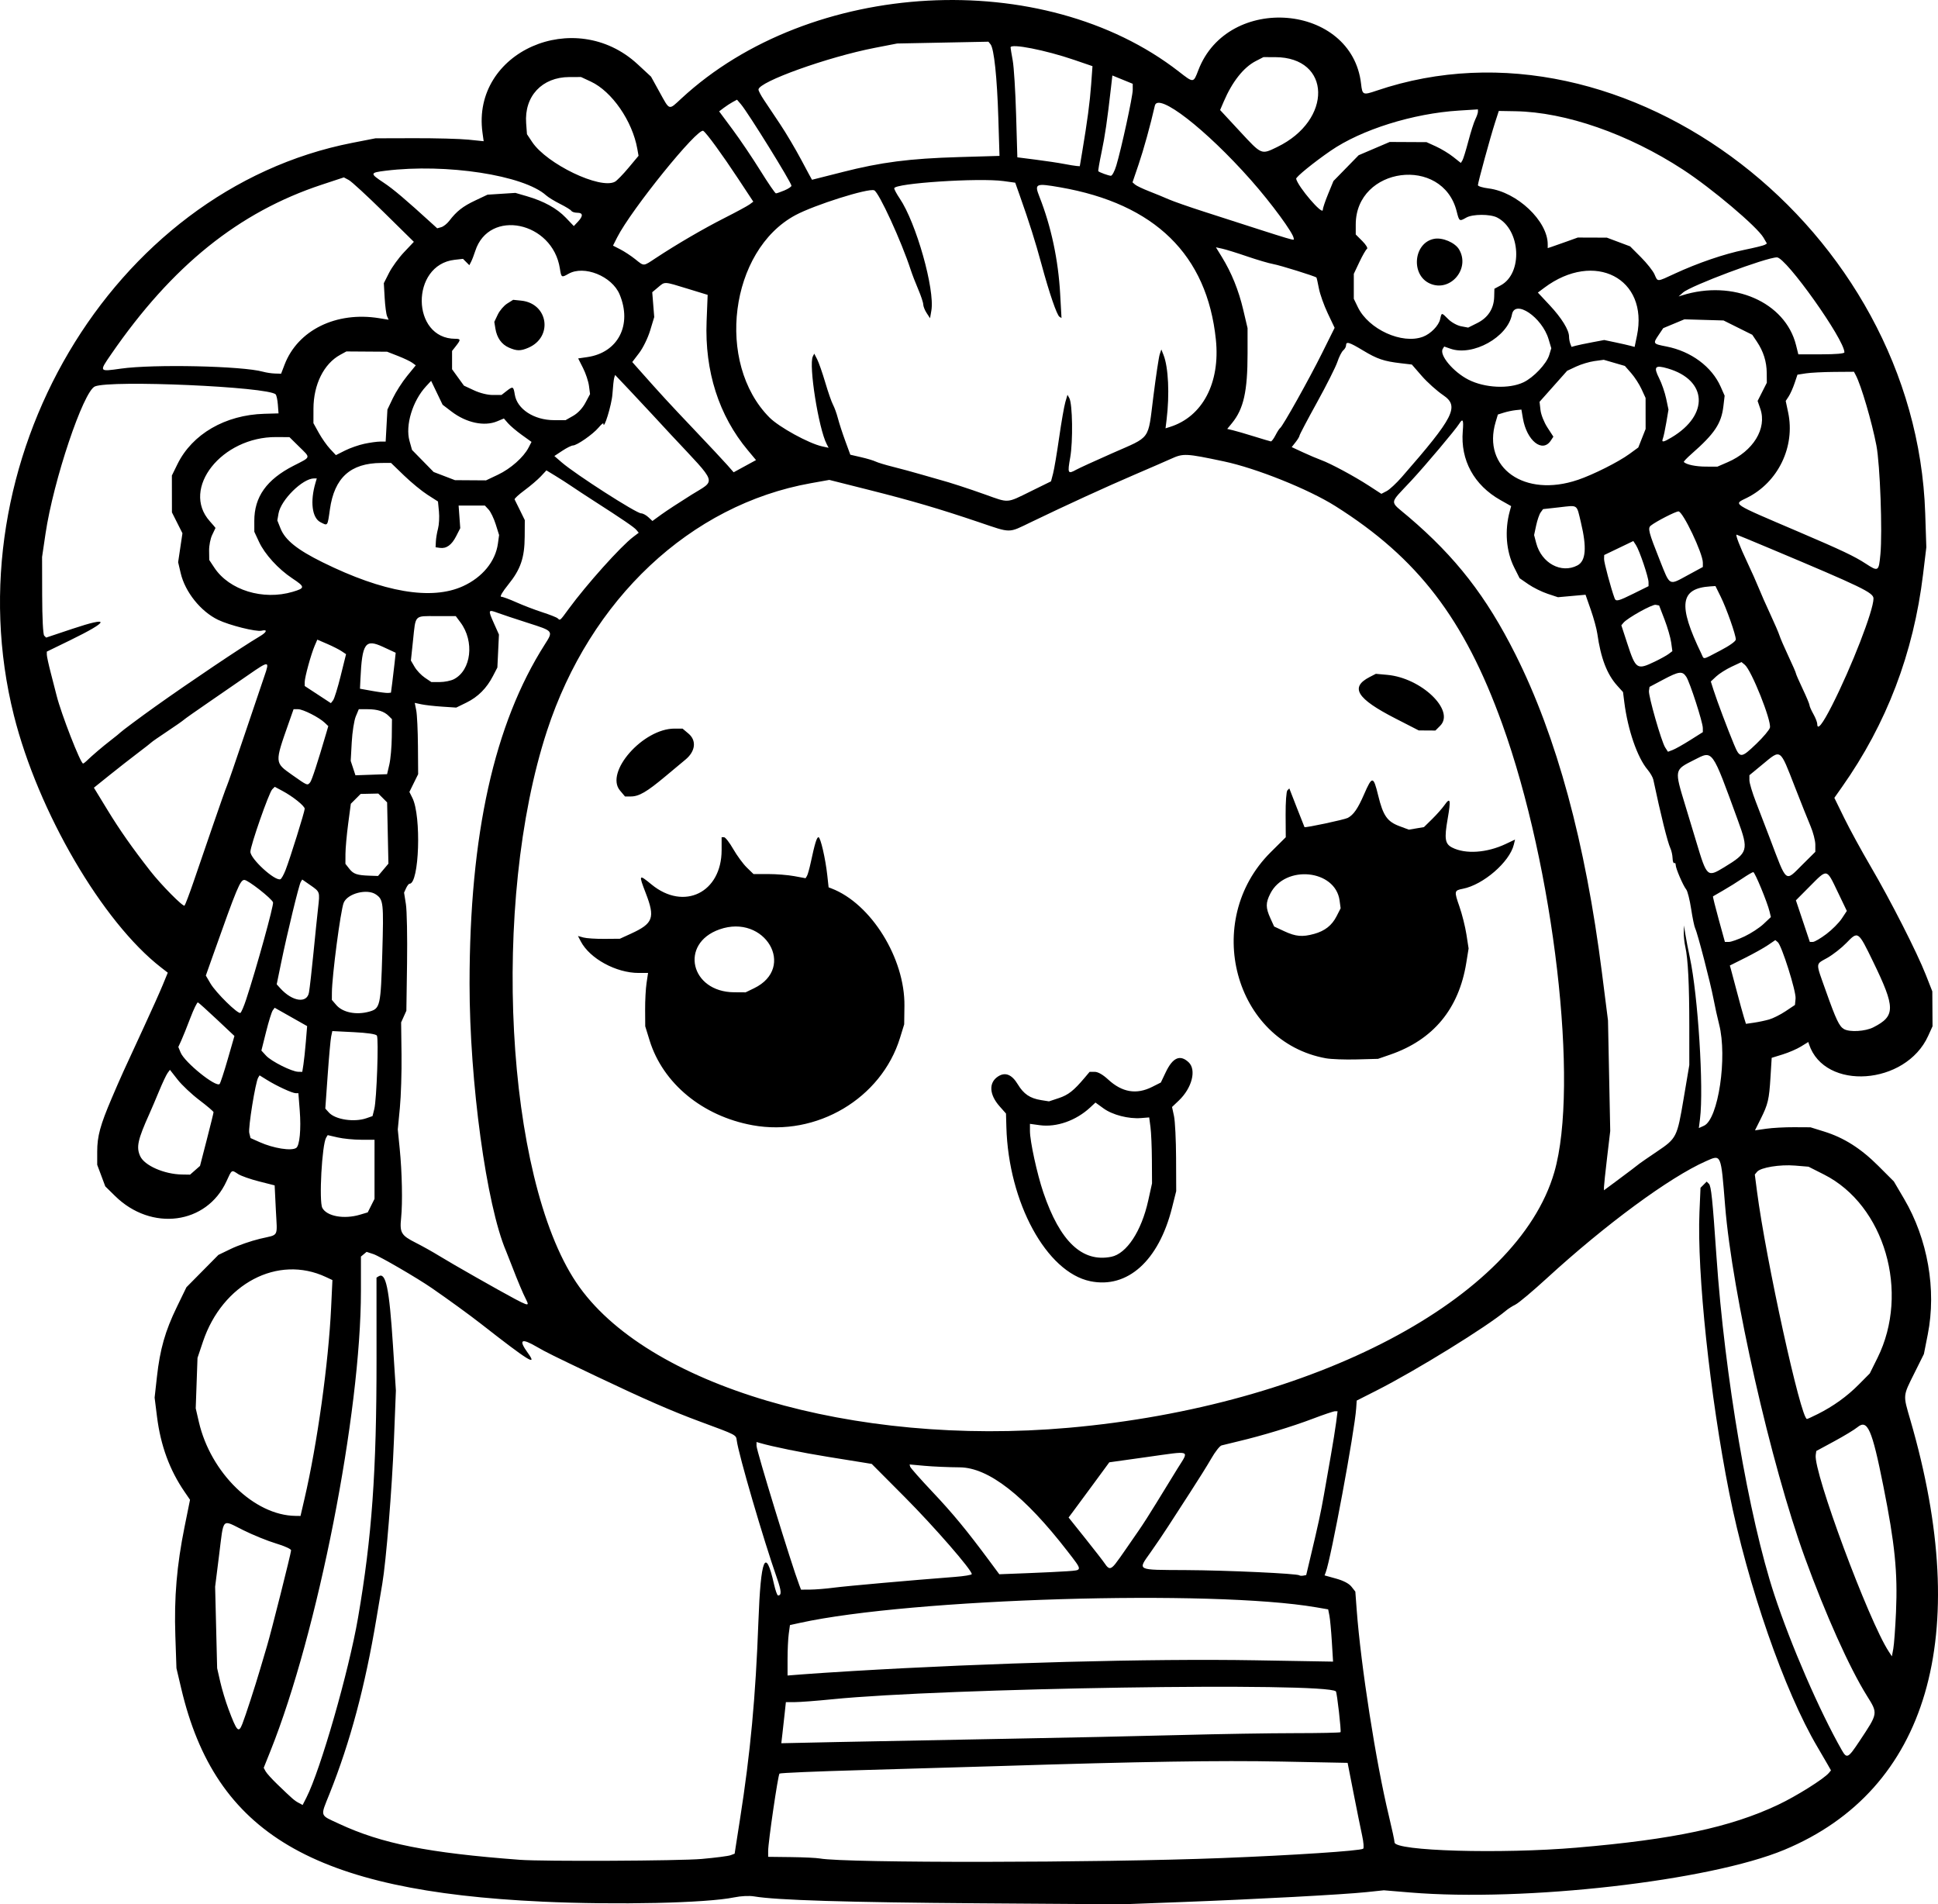 <?xml version="1.0" encoding="UTF-8" standalone="no"?>
<!-- Created with Inkscape (http://www.inkscape.org/) -->

<svg
   width="264.423mm"
   height="259.808mm"
   viewBox="0 0 264.423 259.808"
   version="1.1"
   id="svg1"
   xml:space="preserve"
   xmlns="http://www.w3.org/2000/svg"
   xmlns:svg="http://www.w3.org/2000/svg"><defs
     id="defs1" /><g
     id="layer1"
     transform="translate(-9.132,141.068)"><path
       style="fill:#000000"
       d="m 83.117,118.378 c -31.275,-1.431 -44.594,-9.292 -49.256,-29.072 l -0.655,-2.778 -0.15,-4.423 c -0.177,-5.218 0.194,-9.598 1.259,-14.87 l 0.744,-3.683 -0.74,-1.08 C 32.269,59.484 31.045,56.145 30.551,52.195 l -0.323,-2.583 0.316,-2.841 c 0.419,-3.764 1.125,-6.241 2.712,-9.512 l 1.312,-2.703 2.182,-2.207 2.182,-2.207 1.736,-0.837 c 0.955,-0.46 2.726,-1.073 3.935,-1.362 2.662,-0.636 2.356,-0.074 2.164,-3.983 l -0.162,-3.302 -2.143,-0.545 c -1.179,-0.3 -2.454,-0.749 -2.835,-0.998 -0.921,-0.603 -0.846,-0.649 -1.593,0.982 -2.698,5.894 -10.243,6.889 -15.204,2.006 L 23.496,20.792 22.946,19.32 22.395,17.849 v -1.794 c 0,-2.098 0.415,-3.627 1.98,-7.288 1.219,-2.854 1.578,-3.649 4.437,-9.816 1.012,-2.183 2.148,-4.721 2.526,-5.641 l 0.687,-1.672 -0.912,-0.706 C 23.111,-15.268 14.334,-30.297 11.029,-43.458 2.367,-77.958 24.341,-115.148 57.188,-121.577 l 3.175,-0.621 5.292,-0.015 c 2.91,-0.008 6.231,0.081 7.38,0.198 l 2.088,0.213 -0.161,-1.173 c -1.511,-11.026 12.613,-17.251 21.168,-9.329 l 1.83,1.694 1.177,2.133 c 1.395,2.527 1.207,2.473 2.955,0.854 17.622,-16.327 49.388,-18.055 67.868,-3.691 2.044,1.588 1.996,1.592 2.677,-0.186 4.027,-10.524 20.965,-9.095 22.202,1.873 0.172,1.525 0.255,1.561 2.098,0.935 34.023,-11.563 73.605,18.92 74.874,57.662 l 0.152,4.63 -0.448,3.704 c -1.3,10.744 -4.968,20.365 -11.057,28.999 l -1.045,1.482 1.347,2.751 c 0.741,1.513 2.359,4.477 3.595,6.587 2.723,4.647 6.338,11.75 7.542,14.817 l 0.883,2.249 0.015,2.381 0.015,2.381 -0.601,1.323 C 269.148,7.012 258.087,7.792 255.963,1.42 l -0.108,-0.324 -0.998,0.617 c -0.549,0.339 -1.672,0.825 -2.496,1.079 l -1.498,0.463 -0.161,2.61 c -0.19,3.098 -0.335,3.712 -1.347,5.74 l -0.77,1.542 1.536,-0.219 c 0.845,-0.121 2.548,-0.214 3.785,-0.207 l 2.249,0.012 1.852,0.575 c 2.712,0.842 5.017,2.302 7.408,4.693 l 2.117,2.117 1.396,2.375 c 3.228,5.491 4.435,12.395 3.233,18.486 l -0.53,2.687 -1.322,2.655 c -1.556,3.126 -1.535,2.883 -0.54,6.301 8.591,29.496 2.436,50.517 -17.183,58.686 -10.211,4.251 -35.395,7.122 -51.068,5.82 l -3.572,-0.297 -2.381,0.25 c -3.17,0.332 -15.002,0.968 -25.135,1.351 l -8.202,0.31 -19.579,-0.138 c -17.85,-0.126 -27.61,-0.426 -30.619,-0.94 -0.665,-0.114 -1.785,-0.059 -2.718,0.132 -3.816,0.782 -15.951,1.052 -26.194,0.583 z m 92.736,-5.945 c 9.742,-0.381 18.795,-0.978 19.27,-1.272 0.123,-0.076 0.06,-0.887 -0.14,-1.802 -0.2,-0.915 -0.727,-3.521 -1.172,-5.79 l -0.808,-4.125 -9.038,-0.177 c -8.481,-0.166 -19.082,0.003 -38.407,0.612 -4.511,0.142 -13.084,0.394 -19.05,0.56 -5.966,0.166 -10.926,0.378 -11.022,0.471 -0.203,0.197 -1.545,9.362 -1.545,10.551 v 0.804 l 3.109,0.037 c 1.71,0.02 3.489,0.105 3.953,0.189 3.551,0.639 37.952,0.603 54.851,-0.058 z m -70.979,0.122 c 1.858,-0.164 3.629,-0.393 3.936,-0.508 l 0.558,-0.21 0.154,-1.013 c 0.085,-0.557 0.342,-2.204 0.571,-3.659 1.425,-9.055 2.14,-16.728 2.516,-26.987 0.32,-8.731 0.97,-10.284 2.134,-5.093 0.188,0.837 0.434,1.521 0.548,1.521 0.499,0 0.465,-0.604 -0.127,-2.293 -1.885,-5.378 -5.265,-16.946 -5.508,-18.846 -0.1,-0.786 -0.002,-0.735 -4.976,-2.571 -3.829,-1.413 -7.654,-3.082 -14.122,-6.162 -5.921,-2.82 -6.963,-3.335 -8.181,-4.047 -2.138,-1.249 -2.537,-0.979 -1.226,0.831 1.383,1.909 0.111,1.12 -6.369,-3.951 -1.53,-1.198 -4.485,-3.346 -6.751,-4.908 -1.977,-1.363 -7.1,-4.344 -7.946,-4.623 l -0.934,-0.308 -0.387,0.321 -0.387,0.321 v 4.692 c 0,16.683 -5.894,46.65 -12.345,62.762 l -0.92,2.299 0.26,0.479 c 0.143,0.264 0.878,1.075 1.634,1.802 2.075,1.997 2.291,2.185 2.877,2.499 l 0.541,0.29 0.514,-1.008 c 1.92,-3.764 5.789,-17.236 7.045,-24.535 1.891,-10.985 2.532,-19.963 2.524,-35.375 l -0.005,-11.033 0.286,-0.177 c 0.99,-0.612 1.456,1.62 1.959,9.39 l 0.401,6.197 -0.27,6.839 c -0.259,6.567 -1.065,16.48 -1.587,19.528 -0.137,0.8 -0.498,2.943 -0.803,4.763 -1.55,9.261 -3.573,16.82 -6.383,23.852 -1.29,3.229 -1.403,2.869 1.295,4.126 5.83,2.716 12.14,3.972 24.672,4.913 3.158,0.237 21.789,0.149 24.8,-0.117 z m 119.398,-1.545 c 13.197,-1.12 20.923,-2.762 27.439,-5.832 2.496,-1.176 6.282,-3.55 6.956,-4.361 l 0.287,-0.345 -0.503,-0.886 c -0.276,-0.488 -0.874,-1.513 -1.328,-2.278 -4.514,-7.611 -9.548,-22.106 -12.058,-34.724 -2.625,-13.193 -4.411,-30.059 -4.056,-38.29 l 0.143,-3.309 0.422,-0.422 0.422,-0.422 0.303,0.303 c 0.308,0.308 0.492,2.08 1.026,9.861 1.125,16.379 4.401,35.555 7.888,46.17 2.256,6.868 6.17,15.884 9.216,21.231 0.686,1.204 0.856,1.12 2.39,-1.189 2.587,-3.894 2.567,-3.771 1.022,-6.249 -2.366,-3.795 -5.614,-11.031 -8.449,-18.82 -4.637,-12.739 -9.915,-36.019 -10.882,-47.996 -0.582,-7.207 -0.505,-7.029 -2.631,-6.089 -4.941,2.186 -13.678,8.617 -21.716,15.985 -1.905,1.746 -3.813,3.348 -4.241,3.56 -0.427,0.212 -1.015,0.587 -1.306,0.833 -2.566,2.174 -12.281,8.174 -17.595,10.868 l -2.778,1.408 -0.071,1.058 c -0.212,3.143 -3.437,20.504 -4.158,22.384 l -0.157,0.41 1.575,0.438 c 1.015,0.282 1.761,0.675 2.099,1.105 l 0.525,0.667 0.182,2.447 c 0.567,7.642 2.626,20.841 4.391,28.145 0.426,1.764 0.775,3.394 0.775,3.622 0,1.182 14.485,1.6 24.871,0.719 z M 145.823,96.173 c 8.149,-0.147 19.103,-0.383 24.342,-0.524 5.239,-0.141 12.273,-0.256 15.632,-0.257 3.359,-4.65e-4 6.166,-0.059 6.238,-0.131 0.122,-0.122 -0.482,-5.433 -0.634,-5.57 -1.406,-1.272 -53.47,-0.457 -68.694,1.076 -2.13,0.214 -4.429,0.39 -5.11,0.39 l -1.238,5.9e-4 -0.163,1.521 c -0.09,0.837 -0.23,2.099 -0.312,2.805 l -0.149,1.284 7.635,-0.164 c 4.199,-0.09 14.303,-0.285 22.452,-0.432 z M 42.197,94.135 c 0.418,-1.061 1.757,-5.181 2.43,-7.474 0.32,-1.091 0.743,-2.52 0.94,-3.175 0.563,-1.87 3.287,-12.687 3.284,-13.042 -0.001,-0.176 -0.924,-0.593 -2.051,-0.929 -1.126,-0.335 -3.151,-1.158 -4.498,-1.827 -2.961,-1.472 -2.62,-1.825 -3.274,3.396 l -0.543,4.333 0.137,5.556 0.137,5.556 0.422,1.852 c 0.232,1.019 0.734,2.686 1.116,3.704 1.158,3.095 1.389,3.344 1.898,2.051 z m 83.121,-7.209 c 19.028,-1.14 40.724,-1.719 55.141,-1.474 l 10.558,0.18 -0.167,-2.727 c -0.092,-1.5 -0.242,-3.104 -0.334,-3.564 l -0.167,-0.837 -1.625,-0.28 c -14.241,-2.451 -55.229,-1.216 -70.452,2.124 l -1.358,0.298 -0.163,1.193 c -0.09,0.656 -0.163,2.205 -0.163,3.441 v 2.248 l 2.183,-0.17 c 1.201,-0.094 4.147,-0.288 6.548,-0.431 z M 267.825,78.855 c 0.24,-5.409 -0.15,-9.277 -1.732,-17.198 -1.547,-7.746 -2.161,-9.138 -3.531,-8.004 -0.395,0.327 -1.82,1.191 -3.166,1.919 l -2.447,1.324 -0.077,0.538 c -0.331,2.306 7.221,22.637 9.962,26.821 l 0.43,0.656 0.193,-1.044 c 0.106,-0.574 0.272,-2.829 0.369,-5.012 z M 122.903,75.543 c 1.757,-0.228 10.49,-1.004 16.504,-1.467 1.273,-0.098 2.315,-0.271 2.315,-0.384 0,-0.575 -5.142,-6.484 -9.13,-10.491 l -4.52,-4.542 -0.914,-0.15 c -0.503,-0.082 -2.778,-0.449 -5.057,-0.815 -3.533,-0.568 -7.581,-1.392 -9.285,-1.89 l -0.463,-0.135 v 0.517 c 0,0.676 4.756,16.164 5.834,19.002 l 0.238,0.626 1.263,-0.008 c 0.695,-0.004 2.141,-0.122 3.214,-0.261 z m 65.014,-4.098 c 1.06,-4.445 1.437,-6.188 1.845,-8.519 0.224,-1.28 0.649,-3.696 0.944,-5.37 0.295,-1.673 0.624,-3.727 0.731,-4.564 l 0.194,-1.521 h -0.346 c -0.19,0 -1.567,0.464 -3.06,1.032 -2.803,1.065 -6.89,2.305 -10.123,3.07 -1.019,0.241 -2.053,0.494 -2.3,0.562 -0.246,0.068 -0.871,0.862 -1.388,1.765 -0.518,0.902 -1.833,3.01 -2.923,4.683 -1.09,1.673 -2.43,3.743 -2.977,4.6 -0.547,0.856 -1.622,2.443 -2.387,3.526 -1.794,2.537 -2.062,2.4 4.765,2.435 5.656,0.029 15.284,0.473 15.532,0.717 0.066,0.064 0.301,0.082 0.523,0.039 l 0.404,-0.078 z m -33.129,1.852 c 2.067,-0.149 2.067,-0.043 0.016,-2.697 -5.886,-7.617 -10.801,-11.447 -14.727,-11.474 -1.496,-0.01 -3.647,-0.103 -4.779,-0.206 l -2.059,-0.187 0.074,0.297 c 0.041,0.163 1.412,1.714 3.047,3.447 2.797,2.964 4.659,5.221 7.789,9.442 l 1.33,1.794 3.876,-0.151 c 2.132,-0.083 4.576,-0.202 5.432,-0.263 z m 6.551,-1.044 c 0.281,-0.357 0.898,-1.221 1.372,-1.918 0.473,-0.698 1.279,-1.864 1.79,-2.591 0.511,-0.728 1.617,-2.454 2.456,-3.836 0.839,-1.382 2.113,-3.456 2.83,-4.609 1.617,-2.599 2.016,-2.445 -4.108,-1.587 l -5.192,0.727 -2.154,2.933 c -1.185,1.613 -2.435,3.307 -2.778,3.765 l -0.623,0.832 2.295,2.872 c 1.262,1.58 2.471,3.14 2.686,3.468 0.5,0.761 0.794,0.75 1.427,-0.055 z M 50.671,63.443 c 1.748,-7.509 3.281,-18.515 3.641,-26.145 l 0.176,-3.722 -0.899,-0.42 C 47.026,30.088 39.485,34.059 36.822,41.985 l -0.742,2.21 -0.122,3.44 -0.122,3.44 0.428,1.852 c 1.607,6.953 7.551,12.744 13.164,12.822 l 0.706,0.01 z m 104.28,-9.715 c 33.483,-2.96 61.237,-17.564 66.25,-34.862 3.422,-11.809 -0.04,-41.584 -7.114,-61.19 -5.171,-14.331 -11.519,-22.613 -22.762,-29.698 -3.661,-2.307 -10.784,-5.163 -15.212,-6.098 -5.204,-1.1 -5.524,-1.115 -7.218,-0.345 -0.612,0.278 -2.838,1.246 -4.948,2.151 -3.9,1.673 -9.375,4.182 -14.155,6.489 -3.133,1.511 -2.629,1.51 -7.046,0.016 -5.497,-1.859 -9.167,-2.937 -15.044,-4.418 l -5.42,-1.366 -2.508,0.448 c -16.429,2.935 -30.129,15.793 -36.015,33.804 -7.649,23.405 -5.663,60.822 3.992,75.24 9.415,14.058 37.785,22.429 67.199,19.829 z m 2.945,-19.995 C 151.916,32.507 146.733,22.995 146.443,12.709 l -0.052,-1.852 -0.872,-0.986 c -1.419,-1.603 -1.508,-3.225 -0.222,-4.067 0.982,-0.644 1.885,-0.289 2.701,1.062 0.804,1.331 1.667,1.916 3.182,2.158 l 1.075,0.172 1.34,-0.445 c 1.295,-0.43 2.037,-1.013 3.509,-2.757 l 0.697,-0.826 h 0.698 c 0.445,0 1.109,0.379 1.832,1.046 1.908,1.759 3.863,2.086 6.007,1.005 l 1.181,-0.595 0.669,-1.404 c 0.959,-2.012 1.955,-2.447 3.117,-1.364 1.103,1.028 0.468,3.517 -1.336,5.231 l -0.921,0.876 0.267,1.241 c 0.147,0.682 0.275,3.265 0.284,5.739 l 0.017,4.498 -0.571,2.275 c -1.816,7.23 -6.076,11.058 -11.149,10.018 z m 2.855,-3.332 c 2.099,-0.42 4.124,-3.498 5.046,-7.671 l 0.519,-2.348 -0.018,-3.175 c -0.01,-1.746 -0.096,-3.77 -0.193,-4.498 l -0.175,-1.323 -1.111,0.088 c -1.706,0.135 -3.889,-0.427 -5.115,-1.315 l -1.106,-0.801 -0.699,0.652 c -1.944,1.812 -4.612,2.752 -6.913,2.436 l -1.327,-0.183 v 0.966 c 0,1.41 0.973,5.878 1.831,8.404 2.27,6.687 5.304,9.56 9.261,8.768 z M 111.824,12.454 C 104.992,11.211 99.576,6.749 97.76,0.869 l -0.592,-1.918 -0.014,-2.249 c -0.008,-1.237 0.079,-2.874 0.193,-3.638 l 0.208,-1.389 h -1.284 c -3.076,0 -6.665,-1.958 -7.896,-4.307 l -0.385,-0.735 0.738,0.205 c 0.406,0.113 1.693,0.197 2.86,0.188 l 2.121,-0.018 1.512,-0.692 c 3.039,-1.391 3.32,-2.157 2.025,-5.515 -0.997,-2.585 -0.967,-2.63 0.788,-1.191 4.422,3.627 9.557,1.102 9.557,-4.7 v -1.755 l 0.331,0.003 c 0.182,0.002 0.747,0.73 1.257,1.618 0.509,0.888 1.339,2.018 1.844,2.511 l 0.918,0.895 h 2.01 c 1.105,0 2.703,0.128 3.551,0.285 l 1.542,0.285 0.189,-0.306 c 0.104,-0.169 0.335,-0.981 0.512,-1.806 0.569,-2.646 0.825,-3.484 1.064,-3.484 0.278,0 0.952,2.916 1.202,5.206 l 0.179,1.634 0.394,0.151 c 5.4,2.072 10.035,9.537 9.951,16.027 l -0.033,2.514 -0.571,1.852 C 129.384,8.803 120.545,14.041 111.824,12.454 Z m 0.188,-18.689 c 5.827,-2.821 1.484,-10.22 -4.715,-8.032 -5.493,1.938 -3.957,8.539 1.996,8.578 l 1.57,0.01 z m 78.04,9.555 C 177.53,1.066 173.097,-15.443 182.503,-24.793 l 2.061,-2.049 -0.02,-3.068 c -0.011,-1.703 0.097,-3.184 0.243,-3.33 l 0.262,-0.262 1.011,2.6 c 0.556,1.43 1.032,2.635 1.058,2.678 0.078,0.13 5.459,-1.015 5.913,-1.258 0.786,-0.421 1.37,-1.269 2.22,-3.223 1.103,-2.538 1.268,-2.523 1.924,0.174 0.669,2.748 1.229,3.554 2.901,4.178 l 1.281,0.478 1.03,-0.174 1.03,-0.174 1.117,-1.097 c 0.614,-0.603 1.368,-1.454 1.674,-1.89 0.813,-1.157 0.905,-0.776 0.446,1.849 -0.477,2.735 -0.367,3.43 0.621,3.932 1.816,0.922 4.717,0.726 7.294,-0.491 l 1.278,-0.604 -0.17,0.699 c -0.574,2.363 -4.171,5.474 -6.954,6.015 -1.183,0.23 -1.2,0.319 -0.461,2.435 0.358,1.025 0.785,2.729 0.95,3.787 l 0.298,1.924 -0.316,1.961 c -1.015,6.289 -4.501,10.493 -10.388,12.526 l -1.655,0.571 -2.91,0.078 c -1.601,0.043 -3.486,-0.026 -4.19,-0.153 z m -1.631,-16.968 c 1.483,-0.411 2.435,-1.158 3.077,-2.418 l 0.552,-1.082 -0.142,-1.056 c -0.568,-4.236 -7.42,-4.931 -9.447,-0.958 -0.651,1.276 -0.65,1.931 0.002,3.369 l 0.514,1.132 1.399,0.651 c 1.544,0.719 2.457,0.8 4.044,0.36 z M 93.724,-33.216 c -2.098,-2.493 3.139,-8.445 7.431,-8.446 l 1.104,-2.09e-4 0.814,0.685 c 1.126,0.947 0.951,2.419 -0.422,3.55 -0.266,0.219 -1.496,1.245 -2.733,2.28 -2.552,2.135 -3.603,2.745 -4.726,2.745 H 94.409 Z M 199.496,-43.059 c -5.249,-2.69 -6.207,-4.233 -3.497,-5.635 l 0.854,-0.442 1.566,0.142 c 4.66,0.423 9.282,4.875 7.211,6.946 l -0.649,0.649 -1.137,-0.007 -1.137,-0.007 z m 57.632,94.927 c 2.149,-1.08 4.008,-2.415 5.612,-4.034 l 1.51,-1.523 1.05,-2.117 c 4.437,-8.944 0.971,-20.836 -7.29,-25.013 l -2.121,-1.072 -1.852,-0.153 c -2.054,-0.169 -4.679,0.26 -5.165,0.845 l -0.311,0.374 0.302,2.323 c 1.21,9.295 5.983,31.03 6.814,31.03 0.074,0 0.726,-0.297 1.449,-0.661 z M 81.133,36.783 c 0,-0.075 -0.109,-0.343 -0.243,-0.595 C 80.532,35.512 79.712,33.567 79.022,31.759 78.689,30.886 78.314,29.934 78.189,29.643 75.501,23.385 73.196,6.516 73.199,-6.87 c 0.005,-20.338 3.356,-35.434 10.275,-46.288 1.166,-1.829 1.184,-1.807 -2.275,-2.912 -1.71,-0.547 -3.57,-1.165 -4.134,-1.374 -1.343,-0.498 -1.368,-0.433 -0.551,1.395 l 0.695,1.554 -0.107,2.249 -0.107,2.249 -0.597,1.154 c -0.87,1.682 -2.046,2.86 -3.624,3.633 l -1.391,0.681 -1.938,-0.128 c -1.066,-0.071 -2.339,-0.215 -2.83,-0.321 l -0.893,-0.193 0.204,1.027 c 0.112,0.565 0.216,2.753 0.231,4.864 l 0.028,3.836 -0.597,1.212 -0.597,1.212 0.411,0.823 c 1.238,2.481 0.931,11.702 -0.389,11.702 -0.108,0 -0.321,0.272 -0.473,0.605 l -0.276,0.605 0.25,1.577 c 0.138,0.868 0.208,4.495 0.157,8.06 l -0.093,6.482 -0.358,0.794 -0.358,0.794 0.055,4.366 c 0.03,2.401 -0.072,5.687 -0.228,7.302 l -0.283,2.937 0.262,2.619 c 0.323,3.224 0.407,7.392 0.192,9.473 -0.207,2 0.008,2.363 2.002,3.369 0.902,0.455 2.356,1.27 3.231,1.81 1.709,1.055 8.148,4.715 10.321,5.868 1.365,0.724 1.721,0.852 1.721,0.617 z m -22.886,-12.126 1.058,-0.315 0.463,-0.921 0.463,-0.921 4.11e-4,-4.035 4.11e-4,-4.035 h -1.832 c -1.008,0 -2.445,-0.142 -3.195,-0.315 l -1.363,-0.315 -0.208,0.337 c -0.574,0.928 -0.999,8.705 -0.525,9.591 0.616,1.152 2.964,1.576 5.139,0.928 z M 231.813,18.468 c 0.437,-0.334 0.913,-0.701 1.058,-0.816 0.146,-0.115 1.187,-0.83 2.314,-1.591 2.712,-1.829 2.771,-1.946 3.665,-7.245 l 0.772,-4.574 -6.7e-4,-5.292 c -7.3e-4,-5.764 -0.174,-9.201 -0.545,-10.848 -0.131,-0.582 -0.226,-1.475 -0.21,-1.984 l 0.029,-0.926 0.186,1.191 c 0.102,0.655 0.378,2.084 0.613,3.175 1.118,5.203 1.914,17.84 1.387,22.025 l -0.158,1.255 0.705,-0.321 c 1.948,-0.887 3.21,-9.363 2.061,-13.831 -0.225,-0.873 -0.567,-2.428 -0.762,-3.455 -0.413,-2.18 -2.188,-9.023 -2.498,-9.626 -0.117,-0.227 -0.367,-1.425 -0.556,-2.662 -0.189,-1.237 -0.488,-2.428 -0.664,-2.646 -0.433,-0.537 -1.444,-2.886 -1.444,-3.357 0,-0.208 -0.089,-0.324 -0.198,-0.257 -0.109,0.067 -0.211,-0.23 -0.227,-0.66 -0.016,-0.43 -0.151,-1.043 -0.301,-1.363 -0.383,-0.82 -1.316,-4.571 -2.327,-9.358 -0.067,-0.316 -0.416,-0.925 -0.775,-1.352 -1.409,-1.674 -2.708,-5.437 -3.186,-9.228 l -0.172,-1.366 -0.796,-0.883 c -1.399,-1.553 -2.24,-3.754 -2.714,-7.101 -0.093,-0.655 -0.492,-2.115 -0.887,-3.245 l -0.719,-2.054 -1.882,0.169 -1.882,0.169 -1.422,-0.472 c -0.782,-0.26 -1.959,-0.844 -2.616,-1.297 l -1.194,-0.825 -0.739,-1.47 c -1.097,-2.182 -1.322,-5.043 -0.602,-7.674 l 0.189,-0.691 -1.459,-0.823 c -3.607,-2.036 -5.471,-5.445 -5.142,-9.405 0.129,-1.554 0.009,-1.804 -0.486,-1.012 -0.522,0.836 -4.601,5.678 -6.546,7.772 -3.09,3.326 -3.04,2.653 -0.363,4.934 6.446,5.491 10.618,10.86 14.582,18.763 5.632,11.23 9.548,25.645 11.806,43.464 l 0.822,6.482 0.152,7.541 0.152,7.541 -0.428,3.625 c -0.236,1.994 -0.428,3.814 -0.428,4.043 v 0.418 l 1.521,-1.125 c 0.837,-0.619 1.879,-1.398 2.315,-1.732 z m -196.069,0.128 0.678,-0.595 0.922,-3.572 c 0.507,-1.965 0.923,-3.654 0.924,-3.755 0.001,-0.101 -0.861,-0.837 -1.916,-1.635 C 35.297,8.241 33.958,6.981 33.376,6.24 l -1.058,-1.348 -0.323,0.442 c -0.178,0.243 -0.697,1.347 -1.155,2.453 -0.457,1.106 -1.05,2.497 -1.318,3.091 -1.602,3.559 -1.821,4.566 -1.262,5.794 0.584,1.281 3.273,2.463 5.695,2.502 l 1.11,0.018 z m 13.801,-3.047 c 0.471,-0.312 0.684,-2.552 0.484,-5.105 l -0.185,-2.365 h -0.366 c -0.464,0 -2.563,-0.966 -3.9,-1.795 L 44.55,5.647 44.362,5.952 c -0.376,0.608 -1.388,6.885 -1.219,7.559 l 0.174,0.692 1.247,0.557 c 1.886,0.843 4.317,1.228 4.98,0.789 z m 9.585,-4.055 0.83,-0.289 0.242,-0.968 C 60.525,8.944 60.818,0.624 60.554,0.219 60.422,0.018 59.263,-0.154 57.409,-0.247 L 54.473,-0.394 54.318,0.337 C 54.232,0.739 54.017,3.117 53.84,5.622 l -0.323,4.554 0.491,0.543 c 0.876,0.967 3.451,1.357 5.121,0.775 z M 40.204,3.449 41.118,0.274 38.729,-1.975 c -1.314,-1.237 -2.479,-2.285 -2.59,-2.329 -0.111,-0.044 -0.576,0.908 -1.035,2.117 -0.459,1.208 -1.016,2.594 -1.238,3.079 l -0.404,0.882 0.317,0.765 c 0.559,1.35 4.829,4.789 5.318,4.284 0.106,-0.109 0.604,-1.628 1.107,-3.374 z m 10.326,0.728 c 0.086,-0.546 0.235,-1.95 0.332,-3.121 l 0.175,-2.129 -2.214,-1.252 -2.214,-1.252 -0.267,0.366 c -0.147,0.201 -0.555,1.515 -0.906,2.92 l -0.64,2.554 0.64,0.697 c 0.712,0.776 3.506,2.179 4.376,2.198 l 0.561,0.012 z M 264.739,-0.909 c 3.023,-1.542 3.02,-2.658 -0.029,-8.937 -2.057,-4.236 -2.047,-4.229 -3.672,-2.554 -0.649,0.669 -1.805,1.573 -2.569,2.01 -1.666,0.951 -1.645,0.487 -0.203,4.552 1.371,3.865 1.811,4.793 2.452,5.166 0.778,0.453 2.916,0.327 4.02,-0.236 z M 250.513,-1.976 c 0.535,-0.153 1.547,-0.661 2.249,-1.13 l 1.276,-0.853 0.084,-0.873 c 0.093,-0.969 -1.89,-7.249 -2.431,-7.698 l -0.332,-0.276 -1.008,0.685 c -0.554,0.377 -1.95,1.157 -3.103,1.733 l -2.095,1.049 0.128,0.441 c 0.071,0.243 0.44,1.632 0.822,3.087 0.382,1.455 0.819,3.047 0.972,3.537 l 0.278,0.892 1.093,-0.158 c 0.601,-0.087 1.531,-0.283 2.066,-0.436 z M 42.71,-4.679 c 1.409,-4.273 3.807,-12.937 3.676,-13.279 -0.21,-0.548 -3.404,-3.047 -3.908,-3.058 -0.567,-0.012 -1.011,1.053 -4.238,10.157 l -1.024,2.89 0.632,1.079 c 0.738,1.259 3.753,4.22 4.086,4.014 0.125,-0.078 0.475,-0.889 0.776,-1.803 z M 59.5,-3.046 c 1.511,-0.42 1.584,-0.744 1.794,-8.047 0.196,-6.812 0.151,-7.226 -0.859,-7.934 -1.197,-0.839 -3.894,-0.148 -4.41,1.13 -0.425,1.052 -1.597,9.987 -1.609,12.269 l -0.005,0.977 0.599,0.697 c 0.882,1.026 2.724,1.398 4.491,0.907 z m -8.21,-2.625 c 0.107,-0.628 0.383,-3.059 0.613,-5.403 0.23,-2.344 0.513,-5.096 0.629,-6.114 0.254,-2.235 0.268,-2.195 -1.082,-3.132 l -1.081,-0.751 -0.201,0.325 c -0.246,0.399 -1.848,6.994 -2.674,11.014 l -0.608,2.958 0.49,0.542 c 1.648,1.821 3.65,2.108 3.914,0.562 z M 247.163,-13.312 c 0.876,-0.414 2.041,-1.177 2.591,-1.695 l 0.999,-0.942 -0.18,-0.752 c -0.304,-1.269 -2.002,-5.382 -2.222,-5.382 -0.114,0 -0.786,0.393 -1.494,0.873 -0.708,0.48 -1.882,1.212 -2.609,1.626 -0.728,0.414 -1.355,0.778 -1.394,0.808 -0.039,0.03 0.311,1.441 0.778,3.136 l 0.849,3.082 0.545,-2.08e-4 c 0.3,-1.15e-4 1.261,-0.339 2.137,-0.753 z m 11.154,-0.316 c 0.779,-0.588 1.728,-1.54 2.108,-2.114 l 0.691,-1.045 -1.27,-2.648 c -1.516,-3.161 -1.371,-3.133 -3.766,-0.723 l -1.912,1.925 0.95,2.837 0.95,2.837 h 0.416 c 0.229,0 1.053,-0.481 1.832,-1.07 z M 35.495,-20.628 c 0.551,-1.601 1.757,-5.113 2.679,-7.805 0.922,-2.692 1.786,-5.133 1.92,-5.424 0.133,-0.291 1.223,-3.446 2.421,-7.011 1.198,-3.565 2.417,-7.169 2.71,-8.009 0.715,-2.056 0.613,-2.063 -2.156,-0.142 -1.322,0.918 -3.794,2.621 -5.492,3.785 -1.699,1.164 -3.22,2.237 -3.38,2.385 -0.161,0.148 -1.185,0.862 -2.276,1.587 -1.091,0.725 -2.044,1.386 -2.117,1.469 -0.073,0.082 -0.91,0.737 -1.86,1.455 -0.95,0.718 -2.689,2.078 -3.864,3.022 l -2.136,1.717 1.859,3.046 c 1.664,2.727 3.392,5.188 5.844,8.325 1.477,1.89 4.479,4.924 4.664,4.715 0.1,-0.113 0.632,-1.514 1.184,-3.115 z m 12.6,-1.738 c 0.613,-1.575 2.611,-7.973 2.611,-8.36 -6.5e-5,-0.38 -1.621,-1.68 -3.035,-2.434 l -1.051,-0.561 -0.344,0.344 c -0.447,0.447 -2.979,7.689 -2.979,8.52 0,0.964 3.315,4.002 4.089,3.747 0.139,-0.046 0.458,-0.611 0.709,-1.256 z m 206.929,-0.703 1.793,-1.779 v -0.982 c 0,-0.54 -0.293,-1.674 -0.651,-2.521 -0.358,-0.846 -1.324,-3.265 -2.146,-5.375 -2.071,-5.314 -1.85,-5.163 -4.427,-3.037 l -1.771,1.461 v 0.685 c 0,0.377 0.401,1.714 0.89,2.971 0.49,1.257 1.342,3.476 1.894,4.932 2.371,6.251 2.056,5.991 4.419,3.645 z m -193.603,0.674 0.707,-0.841 -0.089,-4.18 -0.089,-4.18 -0.603,-0.602 -0.603,-0.602 -1.203,0.026 -1.203,0.026 -0.67,0.67 -0.67,0.67 -0.363,2.744 c -0.199,1.509 -0.365,3.353 -0.368,4.097 l -0.006,1.353 0.534,0.679 c 0.568,0.722 1.056,0.886 2.815,0.943 l 1.101,0.036 z m 182.949,-0.343 c 3.285,-1.995 3.377,-2.309 1.879,-6.411 -3.59,-9.832 -3.384,-9.546 -5.936,-8.254 -2.774,1.404 -2.747,1.263 -1.203,6.345 0.593,1.953 1.257,4.146 1.475,4.873 1.438,4.794 1.489,4.841 3.785,3.447 z M 51.445,-34.321 c 0.232,-0.28 1.013,-2.668 2.218,-6.783 l 0.262,-0.896 -0.485,-0.462 c -0.772,-0.735 -2.96,-1.846 -3.636,-1.846 h -0.618 l -0.675,1.918 c -1.911,5.43 -1.915,5.358 0.474,7.043 2.099,1.481 2.086,1.475 2.459,1.026 z m 10.81,-2.447 c 0.169,-0.728 0.318,-2.416 0.332,-3.751 l 0.025,-2.428 -0.438,-0.438 c -0.632,-0.632 -1.546,-0.923 -2.9,-0.923 H 58.087 l -0.412,0.985 c -0.226,0.542 -0.475,2.128 -0.552,3.525 l -0.14,2.54 0.324,0.983 0.324,0.983 2.158,-0.076 2.158,-0.076 z m -41.333,-0.463 c 0.788,-0.765 2.213,-1.981 3.326,-2.839 0.655,-0.505 1.25,-0.988 1.323,-1.074 0.133,-0.157 2.798,-2.14 4.684,-3.484 4.726,-3.369 12.002,-8.258 14.3,-9.608 0.993,-0.583 1.132,-0.998 0.265,-0.784 -0.73,0.179 -4.396,-0.737 -5.943,-1.486 -2.368,-1.146 -4.489,-3.798 -5.09,-6.363 l -0.35,-1.495 0.294,-1.975 0.294,-1.975 -0.717,-1.424 -0.717,-1.424 -0.004,-2.514 -0.004,-2.514 0.762,-1.553 c 2.016,-4.106 6.523,-6.719 11.846,-6.869 l 1.944,-0.055 -0.09,-1.185 c -0.05,-0.652 -0.185,-1.285 -0.301,-1.407 -0.989,-1.039 -22.476,-1.988 -24.657,-1.088 -1.581,0.652 -5.674,12.847 -6.745,20.095 l -0.469,3.175 0.013,5.234 c 0.008,3.121 0.12,5.341 0.278,5.499 l 0.265,0.265 3.59,-1.2 c 5.23,-1.748 5.091,-1.072 -0.323,1.566 l -3.179,1.549 0.004,0.423 c 0.002,0.232 0.252,1.375 0.555,2.539 0.303,1.164 0.655,2.533 0.782,3.043 0.62,2.479 3.262,9.26 3.608,9.26 0.064,0 0.269,-0.149 0.457,-0.331 z m 227.855,-2.364 c 0.937,-0.9 1.767,-1.886 1.844,-2.192 0.236,-0.94 -2.516,-7.833 -3.426,-8.582 l -0.451,-0.371 -1.354,0.634 c -0.745,0.349 -1.686,0.945 -2.093,1.324 l -0.739,0.69 0.37,1.164 c 0.46,1.447 1.956,5.423 2.802,7.447 0.794,1.9 0.956,1.893 3.047,-0.115 z m -9.036,-0.494 1.73,-1.092 -0.005,-0.572 c -0.007,-0.79 -1.763,-6.224 -2.253,-6.973 -0.538,-0.821 -0.992,-0.765 -3.166,0.39 l -1.852,0.984 -0.077,0.535 c -0.096,0.667 1.698,6.927 2.213,7.726 l 0.38,0.588 0.65,-0.247 c 0.358,-0.136 1.429,-0.739 2.38,-1.34 z m 19.341,-4.707 c 2.692,-5.302 5.672,-12.98 5.672,-14.613 0,-0.8 -1.54,-1.544 -14.133,-6.833 -2.462,-1.034 -4.507,-1.88 -4.546,-1.88 -0.182,0 0.461,1.669 1.434,3.721 0.591,1.246 1.308,2.854 1.594,3.572 0.286,0.718 0.992,2.318 1.569,3.555 0.577,1.237 1.141,2.547 1.254,2.91 0.113,0.364 0.664,1.636 1.224,2.828 0.561,1.192 1.02,2.245 1.02,2.341 0,0.096 0.417,1.052 0.926,2.125 0.509,1.073 0.926,2.07 0.926,2.216 0,0.145 0.238,0.688 0.529,1.206 0.291,0.518 0.529,1.127 0.529,1.353 0,0.931 0.706,0.048 2.001,-2.502 z m -203.465,-4.074 0.731,-2.946 -0.618,-0.413 c -0.34,-0.227 -1.222,-0.674 -1.961,-0.992 l -1.343,-0.578 -0.362,0.843 c -0.497,1.157 -1.357,4.29 -1.357,4.945 v 0.537 l 1.786,1.17 1.786,1.17 0.304,-0.394 c 0.167,-0.217 0.633,-1.72 1.035,-3.34 z m 7.03,0.986 c 0.095,-0.726 0.241,-1.951 0.323,-2.723 l 0.15,-1.403 -1.73,-0.801 c -2.428,-1.124 -2.849,-0.523 -3.081,4.393 l -0.062,1.316 1.72,0.308 c 0.946,0.169 1.897,0.29 2.113,0.269 l 0.394,-0.04 z m 8.424,-0.522 c 2.366,-1.224 2.818,-5.159 0.888,-7.743 l -0.642,-0.86 h -2.617 c -3.074,0 -2.84,-0.239 -3.21,3.273 l -0.294,2.789 0.509,0.871 c 0.28,0.479 0.907,1.139 1.393,1.467 l 0.885,0.596 h 1.165 c 0.641,0 1.507,-0.177 1.924,-0.393 z m 163.844,-2.395 c 0.768,-0.369 1.621,-0.841 1.897,-1.049 l 0.5,-0.378 -0.163,-1.19 c -0.09,-0.654 -0.496,-2.056 -0.903,-3.116 l -0.74,-1.926 -0.471,-0.091 c -0.467,-0.09 -3.86,1.801 -4.401,2.454 l -0.283,0.341 0.805,2.465 c 1.162,3.555 1.321,3.661 3.758,2.49 z m 8.915,-1.499 c 1.273,-0.662 2.138,-1.277 2.138,-1.52 0,-0.642 -1.266,-4.229 -2.059,-5.835 l -0.719,-1.455 -0.696,0.045 c -4.14,0.271 -4.446,2.52 -1.242,9.147 0.424,0.877 0.049,0.933 2.578,-0.382 z M 86.729,-58.001 c 2.441,-3.331 7.09,-8.516 8.791,-9.805 l 0.761,-0.577 -0.319,-0.385 c -0.308,-0.371 -1.866,-1.435 -5.9,-4.026 -1.055,-0.678 -2.369,-1.541 -2.919,-1.918 -0.551,-0.377 -1.554,-1.022 -2.23,-1.433 l -1.228,-0.747 -0.765,0.819 c -0.421,0.45 -1.419,1.301 -2.218,1.892 -0.799,0.59 -1.41,1.153 -1.357,1.252 0.052,0.098 0.387,0.774 0.743,1.502 l 0.648,1.323 -0.014,2.249 c -0.017,2.893 -0.555,4.461 -2.248,6.553 -0.778,0.961 -1.179,1.649 -0.962,1.649 0.205,0 1.133,0.341 2.063,0.758 0.93,0.417 2.524,1.027 3.542,1.356 1.019,0.329 1.965,0.702 2.103,0.83 0.352,0.325 0.28,0.387 1.508,-1.29 z m 145.344,-2.109 1.989,-0.984 -0.002,-0.537 c -0.002,-0.689 -1.235,-4.333 -1.712,-5.063 l -0.364,-0.557 -1.987,0.954 -1.987,0.954 -0.017,0.549 c -0.013,0.448 0.947,4.027 1.432,5.338 0.183,0.494 0.475,0.422 2.648,-0.653 z M 49.07,-60.326 c 1.712,-0.508 1.708,-0.664 -0.052,-1.832 -1.914,-1.27 -3.756,-3.288 -4.541,-4.974 l -0.645,-1.386 -0.003,-1.474 c -0.006,-3.282 1.678,-5.651 5.354,-7.531 2.429,-1.242 2.366,-1.023 0.747,-2.618 l -1.304,-1.285 -1.804,-0.011 c -7.438,-0.046 -13.036,7.033 -9.073,11.473 0.432,0.484 0.786,0.9 0.786,0.925 0,0.024 -0.201,0.447 -0.446,0.939 -0.246,0.493 -0.438,1.466 -0.427,2.164 l 0.019,1.269 0.697,1.053 c 2.031,3.069 6.649,4.489 10.693,3.288 z m 23.231,-0.766 c 2.651,-1.21 4.436,-3.386 4.768,-5.813 l 0.16,-1.166 -0.46,-1.464 c -0.253,-0.805 -0.689,-1.709 -0.969,-2.009 l -0.508,-0.546 h -1.793 -1.793 l 0.112,1.542 0.112,1.542 -0.559,1.095 c -0.614,1.204 -1.333,1.719 -2.224,1.592 l -0.582,-0.083 0.038,-0.794 c 0.021,-0.437 0.154,-1.225 0.295,-1.752 0.141,-0.527 0.198,-1.575 0.125,-2.329 l -0.132,-1.371 -1.424,-0.911 c -0.783,-0.501 -2.226,-1.685 -3.205,-2.632 l -1.781,-1.72 -1.324,0.006 c -4.2,0.02 -6.4,2.006 -7.011,6.328 -0.332,2.351 -0.278,2.277 -1.296,1.75 -1.144,-0.592 -1.423,-2.823 -0.671,-5.373 l 0.176,-0.595 h -0.373 c -1.558,0 -4.526,2.929 -4.847,4.784 l -0.164,0.948 0.443,1.107 c 0.629,1.571 2.269,2.889 5.719,4.595 8.318,4.112 14.873,5.23 19.169,3.268 z m 167.141,-1.517 2.029,-1.102 v -0.594 c 0,-1.267 -2.724,-6.991 -3.327,-6.991 -0.391,0 -3.053,1.366 -3.768,1.934 -0.446,0.354 -0.308,0.885 1.228,4.745 1.419,3.567 1.191,3.447 3.838,2.008 z m 26.253,-2.8 c 0.291,-3.106 -0.044,-12.282 -0.544,-14.883 -0.619,-3.22 -2.084,-8.211 -2.816,-9.591 l -0.246,-0.463 -2.703,0.02 c -1.486,0.011 -3.221,0.1 -3.855,0.198 l -1.152,0.179 -0.396,1.175 c -0.218,0.646 -0.578,1.453 -0.801,1.793 l -0.405,0.617 0.331,1.562 c 0.99,4.667 -1.358,9.532 -5.625,11.655 -1.863,0.927 -2.306,0.636 7.083,4.649 5.851,2.501 7.597,3.329 9.128,4.329 1.717,1.121 1.782,1.081 1.999,-1.239 z m -41.339,1.482 c 1.154,-0.607 1.301,-2.415 0.478,-5.857 -0.61,-2.55 -0.342,-2.362 -2.957,-2.07 l -2.207,0.247 -0.329,0.449 c -0.181,0.247 -0.456,1.044 -0.612,1.77 l -0.283,1.321 0.289,1.098 c 0.721,2.739 3.421,4.2 5.621,3.042 z m -120.932,-9.603 c 3.455,-2.158 3.745,-1.285 -2.731,-8.216 -0.816,-0.873 -1.973,-2.123 -2.571,-2.778 -0.598,-0.655 -1.982,-2.135 -3.075,-3.289 l -1.987,-2.098 -0.122,0.379 c -0.067,0.208 -0.178,1.212 -0.245,2.231 -0.096,1.45 -1.207,5.061 -1.234,4.015 -0.003,-0.12 -0.306,0.138 -0.673,0.574 -0.758,0.9 -2.947,2.423 -3.485,2.423 -0.196,0 -0.846,0.324 -1.444,0.719 l -1.087,0.719 1.015,0.878 c 1.884,1.629 10.169,6.944 10.823,6.944 0.233,0 0.675,0.235 0.983,0.521 l 0.56,0.521 1.215,-0.883 c 0.668,-0.485 2.495,-1.682 4.06,-2.659 z m 46.284,-0.477 2.826,-1.389 0.279,-1.058 c 0.154,-0.582 0.526,-2.785 0.828,-4.895 0.302,-2.11 0.682,-4.29 0.844,-4.845 l 0.295,-1.008 0.251,0.449 c 0.439,0.785 0.515,5.907 0.12,8.115 -0.386,2.158 -0.32,2.293 0.817,1.659 0.386,-0.215 2.607,-1.231 4.935,-2.258 5.338,-2.353 4.828,-1.65 5.592,-7.703 0.356,-2.819 0.748,-5.423 0.87,-5.787 l 0.222,-0.661 0.297,0.746 c 0.669,1.683 0.842,5.382 0.415,8.866 l -0.14,1.146 0.606,-0.19 c 4.446,-1.396 6.873,-6.014 6.263,-11.914 -1.196,-11.56 -8.318,-18.527 -21.235,-20.775 -3.374,-0.587 -3.545,-0.511 -2.842,1.273 1.606,4.075 2.572,8.603 2.832,13.28 l 0.182,3.279 -0.274,-0.169 c -0.36,-0.223 -1.395,-3.242 -2.461,-7.183 -0.826,-3.054 -1.672,-5.729 -2.97,-9.393 l -0.609,-1.72 -1.576,-0.218 c -3.375,-0.466 -14.944,0.297 -14.932,0.985 0.003,0.16 0.337,0.781 0.743,1.38 2.245,3.311 4.819,12.422 4.323,15.3 l -0.18,1.044 -0.461,-0.703 c -0.254,-0.387 -0.464,-0.916 -0.467,-1.176 -0.003,-0.26 -0.311,-1.187 -0.684,-2.06 -0.373,-0.873 -0.832,-2.064 -1.021,-2.646 -1.263,-3.889 -4.356,-10.624 -4.99,-10.867 -0.824,-0.316 -8.171,2.004 -10.761,3.399 -8.948,4.819 -10.909,20.164 -3.527,27.594 1.31,1.318 5.378,3.55 7.188,3.944 l 0.883,0.192 -0.255,-0.489 c -1.114,-2.134 -2.488,-10.818 -1.896,-11.978 l 0.192,-0.376 0.399,0.773 c 0.219,0.425 0.715,1.845 1.101,3.154 0.386,1.31 0.863,2.679 1.06,3.043 0.197,0.364 0.498,1.197 0.668,1.852 0.17,0.655 0.62,2.04 1.001,3.078 l 0.692,1.888 1.473,0.339 c 0.81,0.186 1.702,0.453 1.981,0.593 0.28,0.14 1.351,0.464 2.381,0.721 1.03,0.257 2.766,0.727 3.857,1.047 1.091,0.319 2.223,0.643 2.514,0.72 1.285,0.339 3.898,1.188 6.218,2.019 3.247,1.164 2.867,1.189 6.133,-0.416 z m 50.679,-1.967 c 7.17,-8.213 7.899,-9.655 5.653,-11.18 -0.86,-0.584 -2.174,-1.763 -2.919,-2.62 l -1.355,-1.558 -1.512,-0.177 c -2.298,-0.268 -3.219,-0.58 -5.143,-1.741 -1.894,-1.142 -2.322,-1.271 -2.322,-0.699 0,0.2 -0.172,0.507 -0.382,0.682 -0.21,0.175 -0.569,0.878 -0.796,1.564 -0.228,0.686 -1.484,3.184 -2.793,5.553 -1.308,2.368 -2.379,4.402 -2.379,4.518 0,0.117 -0.239,0.516 -0.532,0.888 l -0.532,0.676 1.524,0.708 c 0.838,0.389 1.953,0.864 2.478,1.054 1.302,0.472 4.511,2.198 6.549,3.521 l 1.682,1.093 0.718,-0.371 c 0.395,-0.204 1.323,-1.064 2.062,-1.91 z m 24.018,0.382 c 2.117,-0.721 5.534,-2.437 7.04,-3.535 l 1.219,-0.889 0.499,-1.262 0.499,-1.262 -0.002,-2.117 -0.002,-2.117 -0.553,-1.204 c -0.304,-0.662 -0.94,-1.645 -1.413,-2.184 l -0.86,-0.98 -1.441,-0.419 -1.441,-0.419 -1.268,0.174 c -0.697,0.096 -1.821,0.434 -2.497,0.75 l -1.229,0.576 -1.882,2.116 -1.882,2.116 0.127,1.123 c 0.071,0.629 0.486,1.675 0.943,2.379 l 0.817,1.256 -0.351,0.532 c -1.143,1.732 -3.286,0.022 -3.809,-3.04 l -0.203,-1.191 -0.785,0.081 c -0.432,0.045 -1.154,0.197 -1.605,0.338 l -0.82,0.257 -0.304,1.015 c -1.877,6.265 3.949,10.374 11.205,7.902 z M 77.076,-76.302 c 1.725,-0.816 3.493,-2.38 4.17,-3.69 l 0.407,-0.786 -1.322,-0.95 c -0.727,-0.522 -1.575,-1.241 -1.885,-1.597 l -0.563,-0.647 -0.921,0.385 c -1.752,0.732 -4.209,0.206 -6.226,-1.334 l -1.216,-0.929 -0.782,-1.629 -0.782,-1.629 -0.693,0.748 c -1.839,1.985 -2.853,5.325 -2.259,7.445 l 0.345,1.232 1.476,1.506 1.476,1.506 1.455,0.557 1.455,0.557 2.117,0.014 2.117,0.014 z m 34.1,-3.324 c -3.961,-4.727 -5.904,-10.799 -5.634,-17.611 l 0.143,-3.603 -2.74,-0.839 c -3.285,-1.006 -3.065,-0.996 -4.036,-0.179 l -0.784,0.659 0.136,1.695 0.136,1.695 -0.557,1.833 c -0.311,1.024 -0.972,2.377 -1.499,3.067 l -0.942,1.234 0.869,0.98 c 3.097,3.49 4.111,4.594 7.495,8.155 2.074,2.183 4.153,4.405 4.62,4.938 l 0.849,0.97 1.527,-0.833 1.527,-0.833 z m 133.687,1.615 c 3.484,-1.504 5.375,-4.596 4.452,-7.277 l -0.371,-1.077 0.628,-1.241 0.628,-1.241 -0.012,-1.344 c -0.013,-1.543 -0.455,-2.943 -1.349,-4.274 l -0.624,-0.928 -1.96,-0.976 -1.96,-0.976 -2.67,-0.078 -2.67,-0.078 -1.445,0.602 -1.445,0.602 -0.605,0.899 c -0.827,1.229 -0.821,1.239 1.049,1.605 3.36,0.659 6.185,2.755 7.392,5.485 l 0.542,1.225 -0.168,1.432 c -0.279,2.371 -1.196,3.744 -4.35,6.512 -0.631,0.554 -1.103,1.052 -1.049,1.107 0.354,0.354 1.628,0.621 2.99,0.626 l 1.587,0.006 z M 58.854,-80.523 c 0.771,-0.164 1.738,-0.297 2.15,-0.297 h 0.748 l 0.12,-2.183 0.12,-2.183 0.741,-1.553 c 0.408,-0.854 1.278,-2.213 1.935,-3.019 l 1.194,-1.466 -0.485,-0.354 c -0.267,-0.195 -1.147,-0.613 -1.956,-0.929 l -1.471,-0.574 -2.778,-0.019 -2.778,-0.019 -0.833,0.454 c -2.241,1.221 -3.65,4.051 -3.659,7.347 l -0.005,1.984 0.737,1.329 c 0.405,0.731 1.095,1.713 1.533,2.181 l 0.796,0.852 1.245,-0.627 c 0.685,-0.345 1.876,-0.761 2.647,-0.924 z m 124.305,-1.157 c 0.242,-0.473 0.529,-0.919 0.638,-0.992 0.355,-0.238 3.952,-6.666 5.713,-10.209 l 1.721,-3.462 -0.94,-1.98 c -0.517,-1.089 -1.061,-2.618 -1.208,-3.397 -0.148,-0.78 -0.299,-1.447 -0.335,-1.484 -0.181,-0.181 -4.961,-1.67 -5.883,-1.833 -0.582,-0.103 -2.189,-0.575 -3.572,-1.048 -1.382,-0.474 -2.906,-0.947 -3.386,-1.051 l -0.872,-0.19 0.805,1.309 c 1.325,2.153 2.293,4.543 2.92,7.205 l 0.592,2.514 4.4e-4,3.44 c 6.5e-4,5.182 -0.535,7.576 -2.128,9.521 l -0.647,0.789 0.762,0.179 c 0.419,0.098 1.715,0.475 2.879,0.837 1.164,0.362 2.203,0.671 2.308,0.686 0.105,0.015 0.39,-0.36 0.632,-0.833 z m 54.046,0.29 c 5.152,-3.069 4.895,-7.82 -0.51,-9.404 -1.753,-0.514 -1.988,-0.251 -1.188,1.33 0.352,0.695 0.782,1.942 0.957,2.771 l 0.318,1.508 -0.294,1.743 c -0.162,0.959 -0.37,1.941 -0.463,2.183 -0.224,0.583 0.029,0.555 1.179,-0.13 z m -149.875,-2.94 c 0.649,-0.369 1.277,-1.037 1.674,-1.782 l 0.636,-1.191 -0.148,-1.123 c -0.081,-0.618 -0.446,-1.712 -0.811,-2.432 l -0.663,-1.309 1.253,-0.183 c 4.195,-0.612 6.141,-4.39 4.403,-8.548 -1.044,-2.498 -4.852,-4.03 -6.986,-2.81 -0.941,0.538 -0.972,0.519 -1.165,-0.728 -0.994,-6.416 -9.67,-8.21 -11.547,-2.388 -0.177,0.549 -0.431,1.21 -0.565,1.468 l -0.242,0.469 -0.432,-0.432 -0.432,-0.432 -1.146,0.129 c -6.042,0.681 -5.946,10.777 0.103,10.777 0.745,0 0.756,0.127 0.08,0.986 l -0.529,0.673 v 1.248 1.248 l 0.81,1.118 0.81,1.118 1.373,0.639 c 0.819,0.381 1.854,0.638 2.564,0.636 l 1.191,-0.003 0.661,-0.517 c 0.9,-0.704 0.967,-0.676 1.151,0.471 0.315,1.971 2.613,3.472 5.332,3.483 l 1.587,0.006 z m -8.758,-9.311 c -1.001,-0.435 -1.643,-1.337 -1.847,-2.594 l -0.149,-0.919 0.471,-0.992 c 0.259,-0.546 0.838,-1.223 1.286,-1.505 l 0.815,-0.512 1.093,0.111 c 3.697,0.375 4.388,4.977 0.966,6.435 -1.052,0.448 -1.561,0.444 -2.634,-0.023 z m 138.428,4.732 c 1.372,-0.651 3.141,-2.521 3.504,-3.703 l 0.289,-0.942 -0.37,-1.239 c -0.896,-3.002 -4.596,-5.497 -4.996,-3.367 -0.579,3.084 -5.336,5.733 -8.387,4.67 l -0.858,-0.299 -0.196,0.317 c -0.511,0.827 1.414,3.139 3.499,4.203 2.23,1.138 5.542,1.297 7.514,0.361 z M 47.958,-91.314 c 1.8,-4.713 7.051,-7.294 12.905,-6.342 l 1.293,0.21 -0.213,-0.485 c -0.117,-0.267 -0.264,-1.388 -0.327,-2.493 l -0.115,-2.008 0.714,-1.41 c 0.393,-0.775 1.315,-2.045 2.049,-2.821 l 1.335,-1.411 -4.099,-4.035 c -2.254,-2.219 -4.403,-4.197 -4.775,-4.396 l -0.676,-0.361 -3.003,0.992 c -11.334,3.743 -20.43,11.063 -28.742,23.128 -1.667,2.42 -1.682,2.397 1.322,1.972 4.449,-0.629 16.584,-0.365 19.39,0.422 0.437,0.122 1.171,0.233 1.632,0.246 l 0.838,0.024 z m 212.827,-1.687 c 0,-1.748 -7.969,-12.961 -9.205,-12.953 -1.481,0.01 -11.752,3.858 -12.817,4.801 l -0.6,0.532 0.466,-0.147 c 6.962,-2.2 14.09,0.909 15.556,6.784 l 0.313,1.257 h 3.144 c 1.987,0 3.144,-0.101 3.144,-0.273 z m -34.444,-1.362 1.672,-0.315 1.503,0.316 c 0.827,0.174 1.76,0.385 2.074,0.471 l 0.571,0.155 0.317,-1.525 c 1.626,-7.835 -5.795,-11.673 -12.648,-6.542 l -0.87,0.652 1.597,1.707 c 1.646,1.76 2.657,3.397 2.657,4.303 0,0.285 0.076,0.716 0.169,0.958 l 0.169,0.44 0.559,-0.153 c 0.307,-0.084 1.311,-0.294 2.231,-0.467 z m -23.054,-0.762 c 1.058,-0.4 2.146,-1.516 2.341,-2.402 0.204,-0.928 0.176,-0.928 1.122,0.018 0.426,0.426 1.208,0.856 1.738,0.955 l 0.964,0.181 1.248,-0.624 c 1.466,-0.734 2.258,-1.965 2.3,-3.576 l 0.029,-1.1 0.866,-0.467 c 3.042,-1.638 2.728,-7.587 -0.488,-9.249 -0.949,-0.491 -3.349,-0.485 -4.215,0.01 -0.944,0.54 -0.963,0.528 -1.312,-0.86 -1.923,-7.637 -13.769,-6.085 -13.769,1.804 v 1.358 l 0.9,0.9 c 0.501,0.501 0.783,0.973 0.635,1.064 -0.146,0.09 -0.61,0.894 -1.032,1.785 l -0.767,1.622 -2.1e-4,1.702 -2.1e-4,1.702 0.551,1.139 c 1.47,3.036 6.044,5.114 8.89,4.038 z m 0.963,-7.248 c -2.672,-1.162 -2.265,-5.581 0.564,-6.112 1.141,-0.214 2.844,0.514 3.399,1.453 1.553,2.629 -1.197,5.862 -3.962,4.659 z m 33.381,-1.358 c 3.167,-1.463 6.754,-2.69 9.511,-3.253 1.378,-0.281 2.632,-0.59 2.787,-0.686 l 0.282,-0.174 -0.467,-0.802 c -0.87,-1.493 -7.059,-6.724 -10.979,-9.279 -7.486,-4.879 -16.011,-7.849 -22.875,-7.968 l -2.261,-0.039 -0.513,1.587 c -0.637,1.972 -2.336,8.183 -2.336,8.539 0,0.145 0.652,0.345 1.45,0.444 3.889,0.486 8.075,4.442 8.075,7.631 v 0.513 l 0.463,-0.151 c 0.255,-0.083 1.177,-0.408 2.051,-0.721 l 1.587,-0.57 1.984,0.007 1.984,0.007 1.586,0.595 1.586,0.595 1.474,1.478 c 0.811,0.813 1.644,1.865 1.852,2.338 0.462,1.052 0.276,1.058 2.759,-0.09 z m -139.029,-2.124 c 2.834,-1.873 6.517,-4.021 9.387,-5.474 1.601,-0.811 3.139,-1.643 3.418,-1.85 l 0.507,-0.376 -2.076,-3.146 c -2.195,-3.327 -4.287,-6.196 -4.746,-6.509 -0.739,-0.504 -9.841,10.749 -11.756,14.535 l -0.565,1.118 0.994,0.509 c 0.547,0.28 1.457,0.878 2.023,1.329 1.262,1.006 1.069,1.015 2.814,-0.138 z m 87.042,-2.688 c 0,-0.655 -3.046,-4.809 -5.848,-7.973 -6.149,-6.944 -12.671,-11.997 -13.093,-10.143 -0.608,2.669 -1.532,6.009 -2.232,8.065 l -0.818,2.402 0.346,0.304 c 0.19,0.167 1.061,0.583 1.934,0.923 0.873,0.34 2.077,0.835 2.675,1.1 0.598,0.264 2.741,1.014 4.763,1.665 13.437,4.331 12.274,3.985 12.274,3.657 z m -115.226,-2.38 c 1.007,-1.32 1.859,-1.99 3.542,-2.785 l 1.69,-0.799 1.903,-0.122 1.903,-0.122 1.555,0.452 c 2.323,0.675 4.095,1.651 5.319,2.93 l 1.095,1.144 0.559,-0.595 c 0.738,-0.785 0.706,-1.222 -0.087,-1.222 -0.355,0 -0.717,-0.115 -0.804,-0.256 -0.087,-0.141 -0.779,-0.566 -1.537,-0.946 -0.758,-0.38 -1.617,-0.905 -1.908,-1.168 -3.045,-2.753 -13.631,-4.379 -21.894,-3.364 -2.171,0.267 -2.187,0.366 -0.265,1.637 1.29,0.852 2.969,2.274 6.639,5.622 l 0.657,0.599 0.552,-0.156 c 0.304,-0.086 0.79,-0.469 1.081,-0.85 z m 119.195,-1.51 c 0,-0.215 0.327,-1.189 0.728,-2.164 l 0.728,-1.772 1.72,-1.761 1.72,-1.761 2.117,-0.904 2.117,-0.904 2.514,0.013 2.514,0.013 1.292,0.588 c 0.711,0.323 1.764,0.961 2.34,1.418 l 1.048,0.83 0.212,-0.343 c 0.117,-0.189 0.482,-1.369 0.812,-2.621 0.33,-1.253 0.759,-2.6 0.954,-2.993 0.195,-0.393 0.354,-0.857 0.354,-1.032 v -0.318 l -2.58,0.161 c -6.288,0.392 -13.326,2.598 -17.532,5.496 -2.302,1.586 -4.745,3.574 -4.689,3.815 0.257,1.1 3.634,5.039 3.634,4.239 z m -73.454,-2.655 c 0.527,-0.22 0.958,-0.508 0.958,-0.639 0,-0.431 -5.908,-9.963 -6.883,-11.105 l -0.542,-0.635 -0.587,0.317 c -0.323,0.174 -0.871,0.533 -1.22,0.797 l -0.633,0.481 1.844,2.484 c 1.014,1.366 2.713,3.883 3.775,5.593 1.062,1.71 2.021,3.109 2.13,3.109 0.109,0 0.63,-0.18 1.157,-0.4 z m -23.129,-1.182 c 0.266,-0.143 1.101,-0.997 1.855,-1.9 l 1.371,-1.641 -0.167,-0.945 c -0.673,-3.799 -3.465,-7.841 -6.344,-9.181 l -1.335,-0.622 -1.587,0.003 c -3.735,0.008 -6.175,2.615 -5.902,6.303 l 0.111,1.493 0.711,1.069 c 1.995,2.998 9.278,6.494 11.288,5.419 z m 30.998,-1.311 c 5.331,-1.36 9.196,-1.858 15.948,-2.056 l 5.529,-0.162 -0.159,-5.184 c -0.169,-5.507 -0.586,-9.451 -1.062,-10.039 l -0.289,-0.357 -6.229,0.123 -6.229,0.123 -3.026,0.588 c -6.437,1.25 -15.891,4.64 -15.891,5.699 0,0.162 0.327,0.786 0.728,1.387 0.4,0.601 1.393,2.087 2.206,3.304 0.813,1.216 2.123,3.426 2.91,4.91 0.788,1.484 1.444,2.7 1.458,2.703 0.015,0.002 1.862,-0.464 4.106,-1.037 z m 37.408,-0.877 c 0.697,-2.314 2.248,-9.454 2.248,-10.344 l -2.5e-4,-0.834 -1.389,-0.567 -1.389,-0.567 -0.185,1.625 c -0.511,4.497 -0.818,6.604 -1.295,8.87 -0.287,1.366 -0.484,2.521 -0.438,2.567 0.158,0.158 1.386,0.605 1.709,0.622 0.176,0.009 0.509,-0.608 0.739,-1.372 z m -4.652,-1.852 c 0.706,-4.213 1.05,-6.797 1.225,-9.206 l 0.183,-2.525 -2.48,-0.85 c -3.923,-1.344 -8.7,-2.282 -8.696,-1.706 8.4e-4,0.109 0.133,0.913 0.294,1.786 0.161,0.873 0.369,4.202 0.461,7.398 l 0.169,5.81 2.514,0.32 c 1.382,0.176 3.109,0.435 3.836,0.576 0.728,0.141 1.514,0.27 1.747,0.286 l 0.424,0.03 z m 26.611,-0.701 c 7.595,-3.669 7.402,-12.24 -0.276,-12.259 l -1.599,-0.004 -1.046,0.538 c -1.661,0.854 -3.207,2.806 -4.369,5.516 l -0.499,1.165 2.694,2.906 c 3.008,3.244 2.9,3.199 5.096,2.139 z"
       id="path66" /></g></svg>
